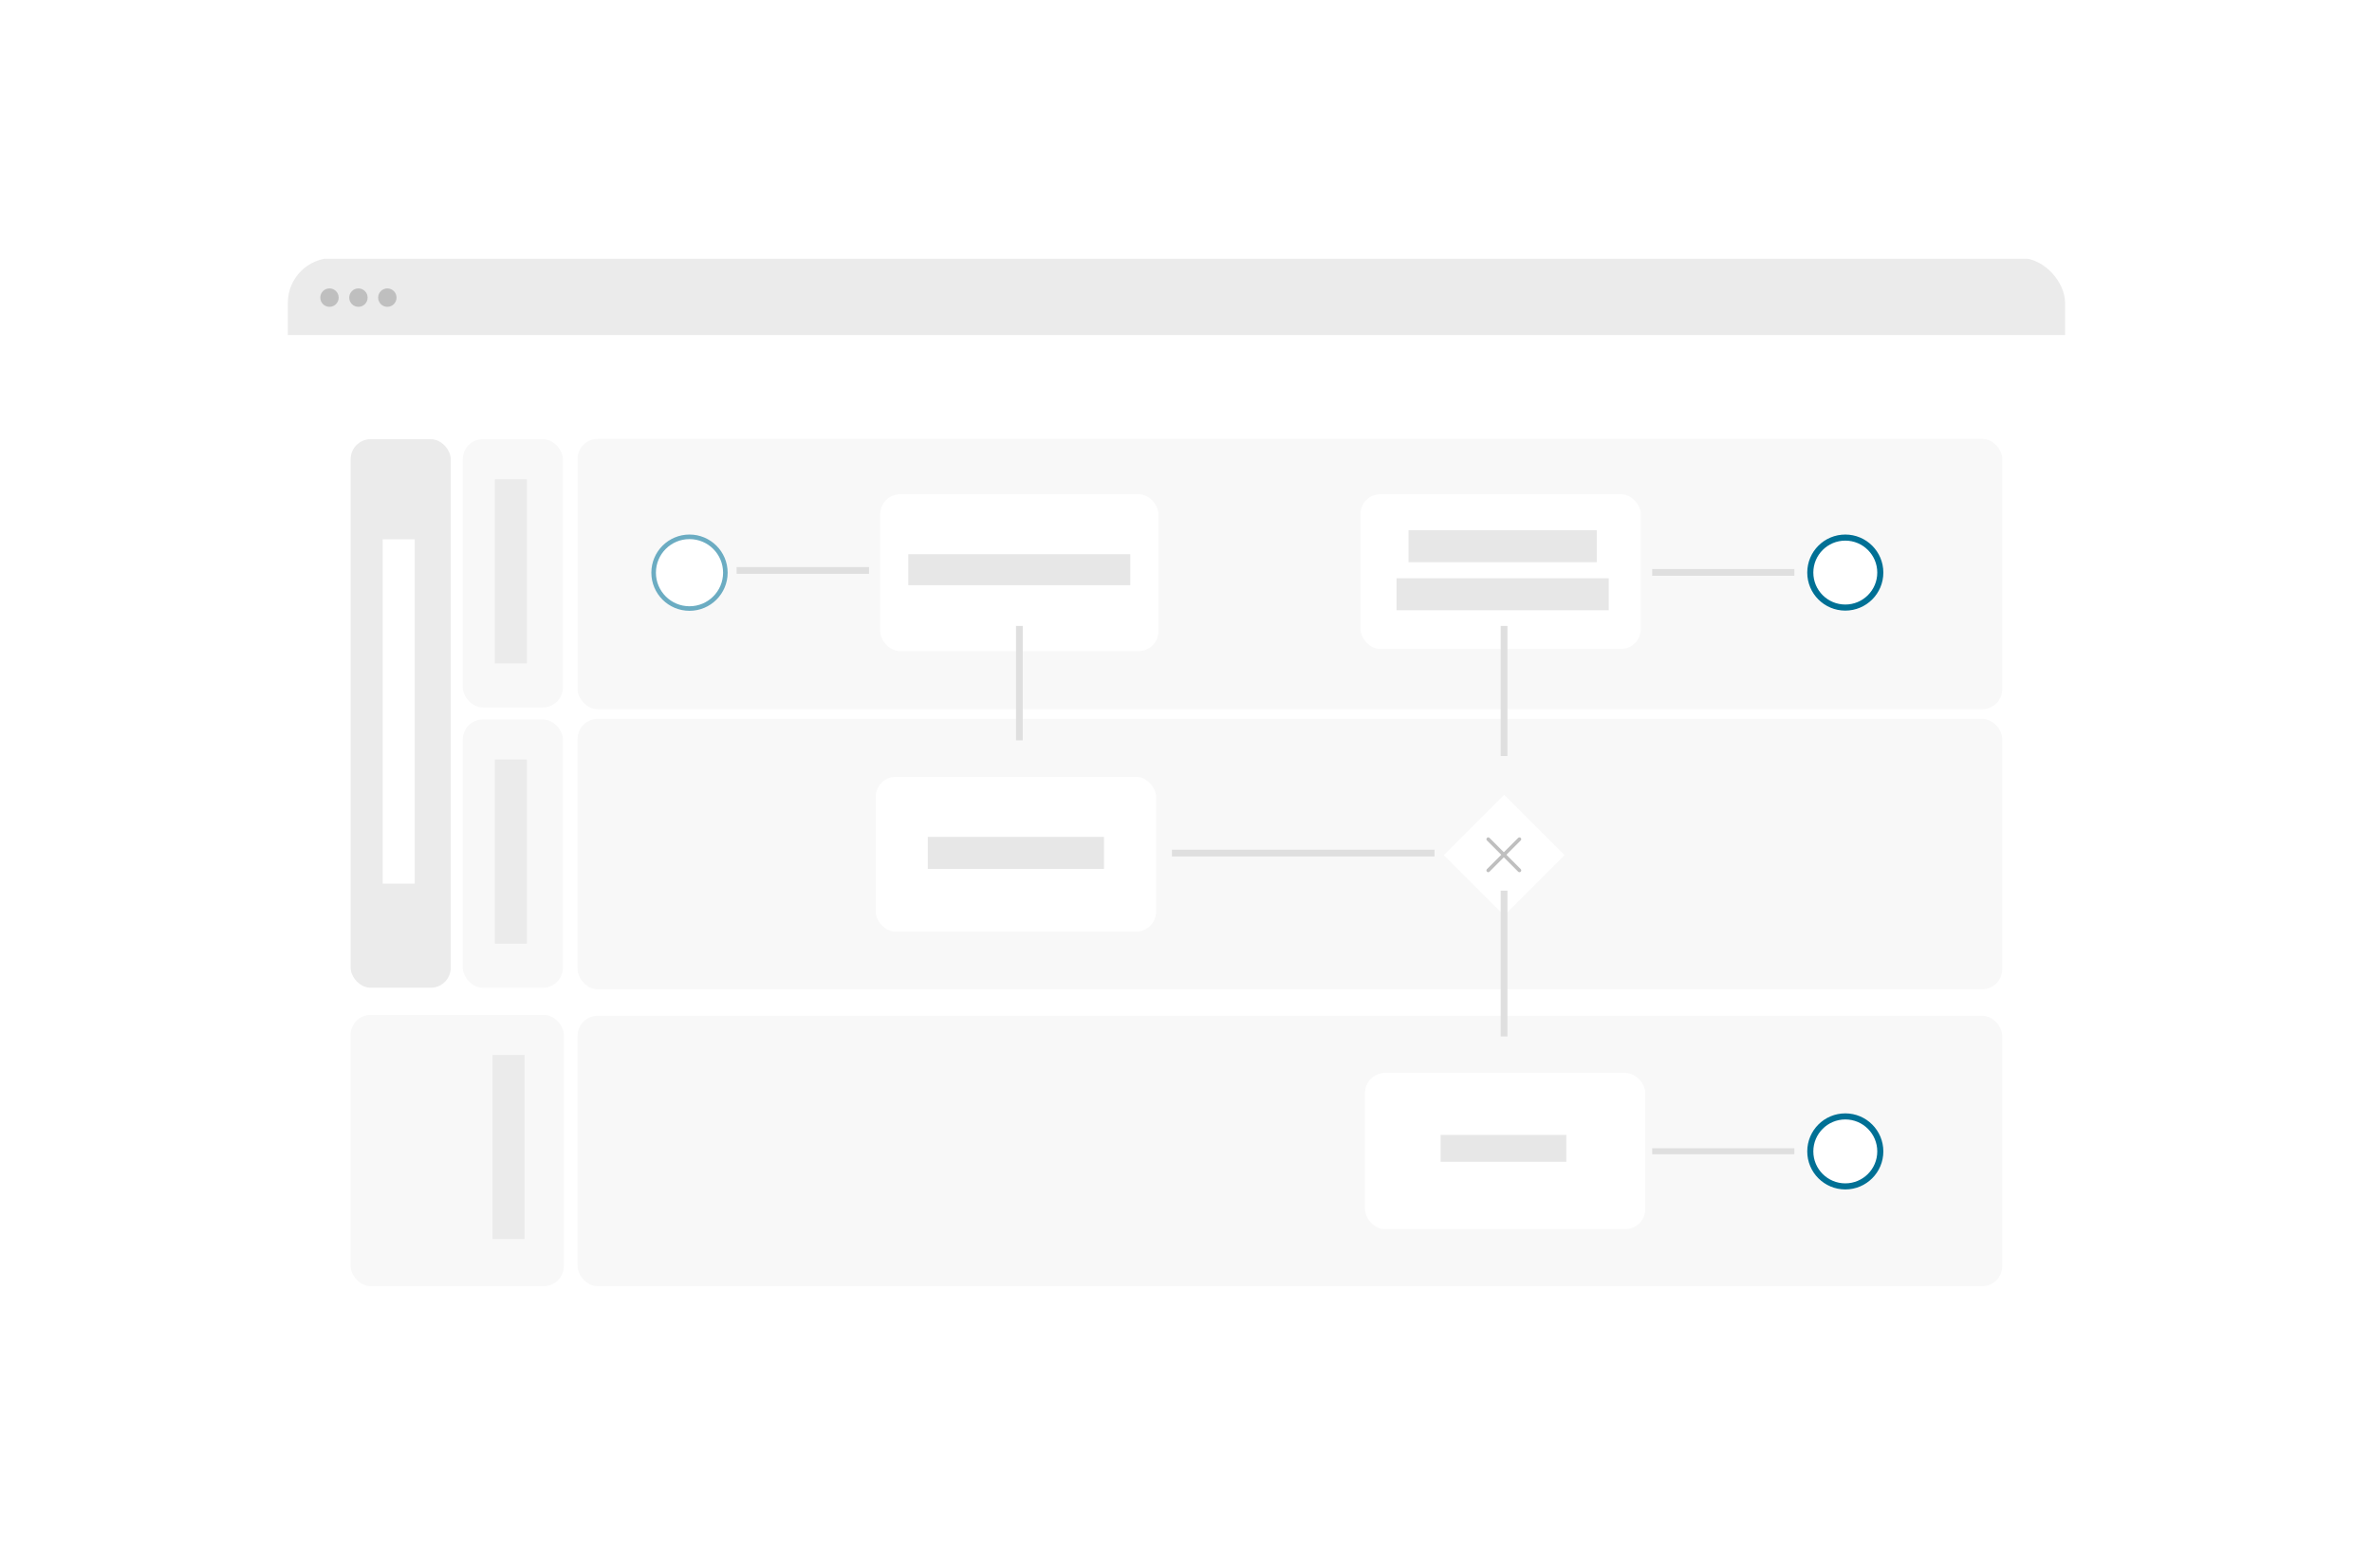 <svg width="239" height="158" viewBox="0 0 239 158" fill="none" xmlns="http://www.w3.org/2000/svg">
  <g clip-path="url(#clip0_1684_201127)">
    <rect width="239" height="158" fill="white" />
    <g filter="url(#filter0_d_1684_201127)">
      <g clip-path="url(#clip1_1684_201127)">
        <rect x="29" y="20" width="179.076" height="118.479" rx="4.522" fill="white" />
        <rect x="35.33" y="38.263" width="10.088" height="55.283" rx="2.018" fill="#EBEBEB" />
        <rect width="34.703" height="3.228" transform="matrix(0 -1 1 0 38.558 83.054)"
          fill="white" />
        <rect x="46.63" y="38.262" width="10.088" height="27.036" rx="2.018" fill="#F8F8F8" />
        <rect width="18.562" height="3.228" transform="matrix(0 -1 1 0 49.859 60.86)"
          fill="#EBEBEB" />
        <rect x="58.201" y="38.227" width="143.544" height="27.249" rx="2.018" fill="#F8F8F8" />
        <rect x="137.079" y="43.802" width="28.247" height="15.607" rx="2.018" fill="white" />
        <rect width="18.966" height="3.228" transform="translate(141.921 47.434)" fill="#E7E7E7" />
        <rect width="21.387" height="3.228" transform="translate(140.71 52.276)" fill="#E7E7E7" />
        <rect x="88.691" y="43.802" width="28.037" height="15.827" rx="2.018" fill="white" />
        <rect width="22.371" height="3.122" transform="translate(91.516 49.855)" fill="#E7E7E7" />
        <circle cx="69.473" cy="51.716" r="3.614" fill="white" stroke="#6BACC2"
          stroke-width="0.46" />
        <path d="M87.561 51.49H74.221" stroke="#DFDFDF" stroke-width="0.678" />
        <circle cx="185.93" cy="51.706" r="3.527" fill="white" stroke="#007095"
          stroke-width="0.613" />
        <path d="M180.796 51.689H166.472" stroke="#DFDFDF" stroke-width="0.678" />
        <rect x="46.63" y="66.509" width="10.088" height="27.036" rx="2.018" fill="#F8F8F8" />
        <rect width="18.562" height="3.228" transform="matrix(0 -1 1 0 49.859 89.107)"
          fill="#EBEBEB" />
        <rect x="58.2" y="66.45" width="143.544" height="27.249" rx="2.018" fill="#F8F8F8" />
        <rect x="88.238" y="72.291" width="28.247" height="15.607" rx="2.018" fill="white" />
        <rect width="17.755" height="3.228" transform="translate(93.484 78.344)" fill="#E7E7E7" />
        <path d="M144.539 79.979H118.085" stroke="#DFDFDF" stroke-width="0.678" />
        <rect width="8.599" height="8.599" transform="translate(145.478 80.18) rotate(-45)"
          fill="white" />
        <path d="M149.952 81.72L153.097 78.575" stroke="#BFBFBF" stroke-width="0.363"
          stroke-linecap="round" />
        <path d="M149.952 78.575L153.097 81.72" stroke="#BFBFBF" stroke-width="0.363"
          stroke-linecap="round" />
        <path d="M102.711 68.612V57.081" stroke="#DFDFDF" stroke-width="0.678" />
        <path d="M151.55 70.195V57.081" stroke="#DFDFDF" stroke-width="0.678" />
        <rect x="35.33" y="96.283" width="21.48" height="27.338" rx="2.018" fill="#F8F8F8" />
        <rect width="18.562" height="3.228" transform="matrix(0 -1 1 0 49.624 118.88)"
          fill="#EBEBEB" />
        <rect x="58.2" y="96.372" width="143.544" height="27.249" rx="2.018" fill="#F8F8F8" />
        <rect x="137.53" y="102.137" width="28.247" height="15.738" rx="2.018" fill="white" />
        <rect width="12.662" height="2.713" transform="translate(145.157 108.375)" fill="#E7E7E7" />
        <circle cx="185.93" cy="110.041" r="3.527" fill="white" stroke="#007095"
          stroke-width="0.613" />
        <path d="M180.796 110.024H166.472" stroke="#DFDFDF" stroke-width="0.605" />
        <path d="M151.55 98.459V83.762" stroke="#DFDFDF" stroke-width="0.678" />
        <rect width="180.139" height="7.684" transform="translate(28.43 20.08)" fill="#EBEBEB" />
        <circle cx="33.199" cy="23.995" r="0.927" fill="#BFBFBF" />
        <circle cx="36.114" cy="23.995" r="0.927" fill="#BFBFBF" />
        <circle cx="39.028" cy="23.995" r="0.927" fill="#BFBFBF" />
      </g>
    </g>
  </g>
  <defs>
    <filter id="filter0_d_1684_201127" x="21.8" y="18.8" width="193.476" height="132.879"
      filterUnits="userSpaceOnUse" color-interpolation-filters="sRGB">
      <feFlood flood-opacity="0" result="BackgroundImageFix" />
      <feColorMatrix in="SourceAlpha" type="matrix"
        values="0 0 0 0 0 0 0 0 0 0 0 0 0 0 0 0 0 0 127 0" result="hardAlpha" />
      <feOffset dy="6" />
      <feGaussianBlur stdDeviation="3.6" />
      <feComposite in2="hardAlpha" operator="out" />
      <feColorMatrix type="matrix" values="0 0 0 0 0 0 0 0 0 0 0 0 0 0 0 0 0 0 0.1 0" />
      <feBlend mode="normal" in2="BackgroundImageFix" result="effect1_dropShadow_1684_201127" />
      <feBlend mode="normal" in="SourceGraphic" in2="effect1_dropShadow_1684_201127" result="shape" />
    </filter>
    <clipPath id="clip0_1684_201127">
      <rect width="239" height="158" fill="white" />
    </clipPath>
    <clipPath id="clip1_1684_201127">
      <rect x="29" y="20" width="179.076" height="118.479" rx="4.522" fill="white" />
    </clipPath>
  </defs>
</svg>